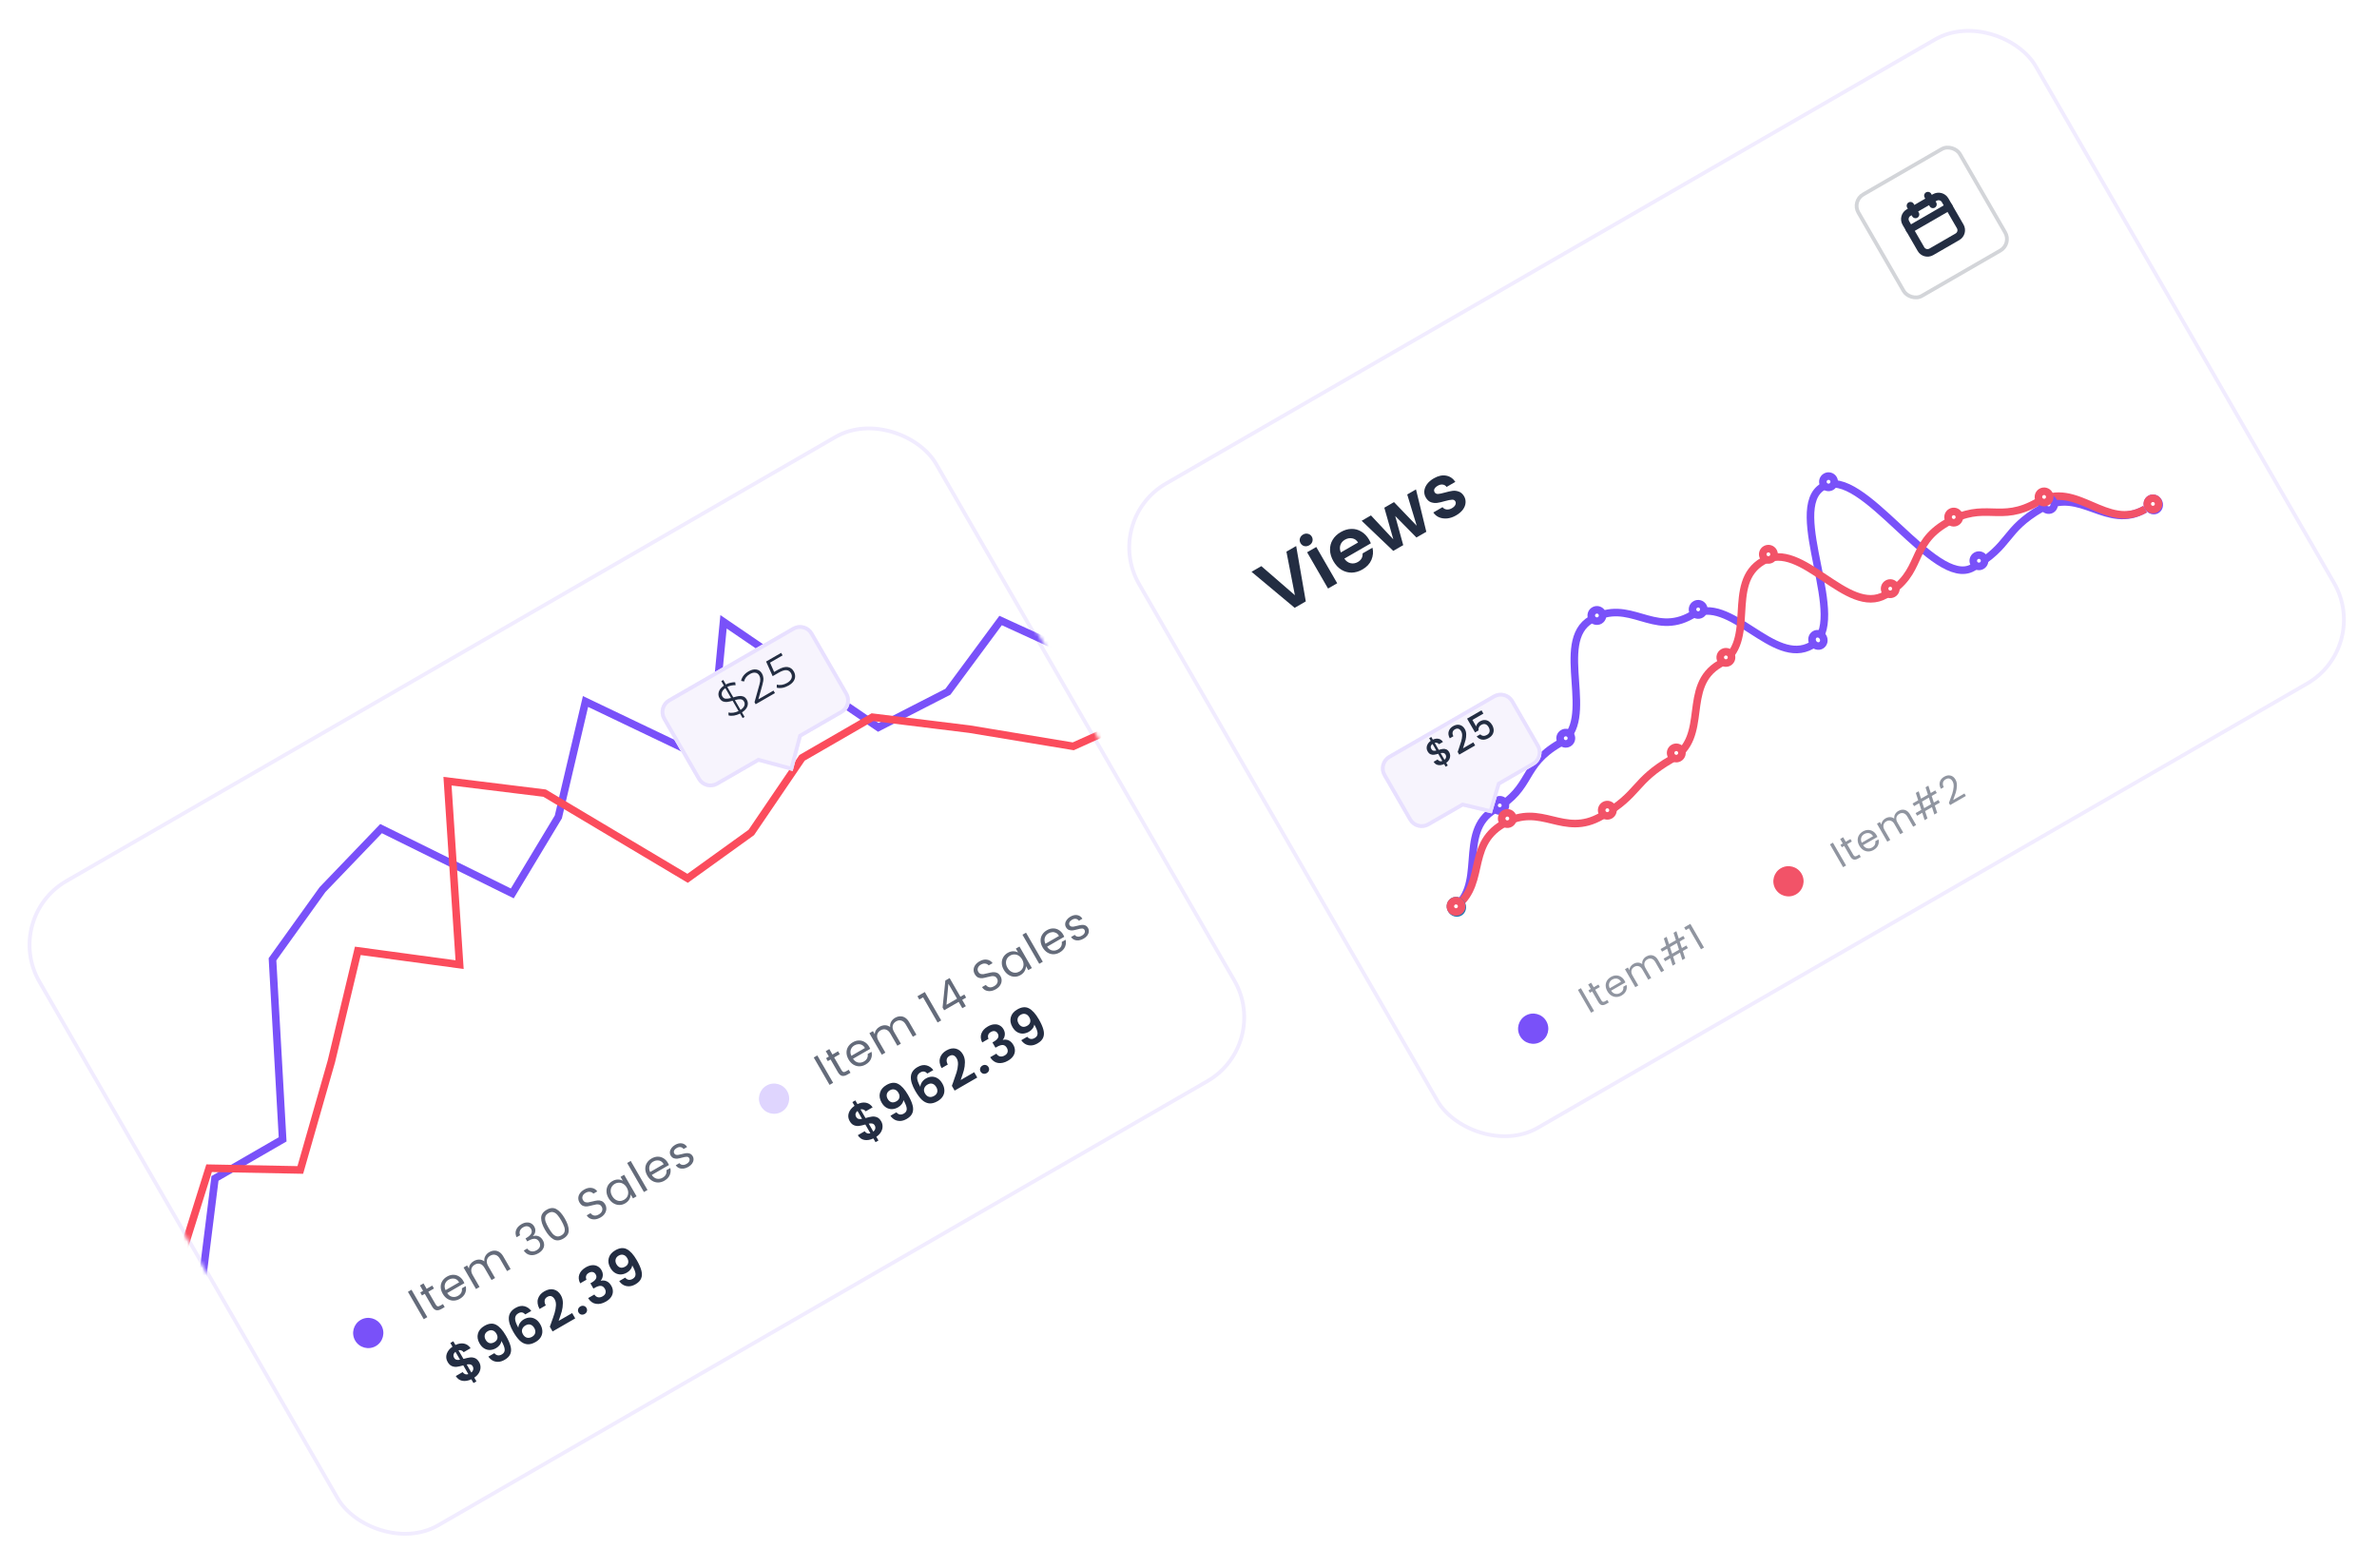 <svg width="629" height="415" viewBox="0 0 629 415" fill="none" xmlns="http://www.w3.org/2000/svg">
<rect x="0.683" y="242.872" width="273.996" height="196.82" rx="19.5" transform="rotate(-30 0.683 242.872)" fill="white" stroke="#F1ECFF"/>
<mask id="mask0" style="mask-type:alpha" maskUnits="userSpaceOnUse" x="7" y="112" width="324" height="295">
<rect x="0.331" y="242.498" width="274.996" height="197.82" rx="20" transform="rotate(-30 0.331 242.498)" fill="white"/>
</mask>
<g mask="url(#mask0)">
<path d="M53.242 340.907L56.887 311.805L74.789 301.469L72.109 253.829L85.336 235.395L100.838 219.247L135.56 236.39L147.748 216.157L154.938 185.613L187.905 201.37L191.459 164.528L232.415 192.468L250.836 183.032L264.78 164.185L297.227 179.042L321.56 178.19" stroke="#7951F9" stroke-width="2"/>
<path d="M46.58 336.95L55.328 309.105L79.465 309.566L87.693 280.822L94.687 251.591L121.617 255.237L118.417 206.698L144.112 209.859L181.951 232.401L198.814 220.265L212.238 200.518L230.856 189.769L256.551 192.929L284 197.476L302.942 188.94L321.56 178.19" stroke="#FB4C5C" stroke-width="2"/>
<g filter="url(#filter0_d)">
<path d="M175.34 184.388C174.236 182.475 174.891 180.028 176.804 178.924L209.713 159.924C211.627 158.819 214.073 159.475 215.178 161.388L224.378 177.323C225.482 179.236 224.827 181.682 222.913 182.787L212.15 189.001L209.759 198.003L200.768 195.573L190.004 201.787C188.091 202.891 185.645 202.236 184.54 200.323L175.34 184.388Z" fill="#F7F4FD"/>
<path d="M200.898 195.09L200.698 195.036L200.518 195.14L189.754 201.354C188.08 202.32 185.94 201.747 184.973 200.073L175.773 184.138C174.807 182.464 175.38 180.323 177.054 179.357L209.963 160.357C211.637 159.39 213.778 159.964 214.744 161.638L223.944 177.573C224.911 179.247 224.337 181.387 222.663 182.354L211.9 188.568L211.72 188.672L211.667 188.873L209.405 197.389L200.898 195.09Z" stroke="#E8E0FF"/>
</g>
<path d="M197.612 185.132C197.92 185.665 197.978 186.237 197.785 186.847C197.588 187.45 197.107 188.001 196.341 188.498L197.031 189.693L196.511 189.993L195.827 188.809C195.306 189.073 194.772 189.252 194.225 189.346C193.682 189.428 193.206 189.412 192.798 189.297L192.757 188.53C193.136 188.626 193.565 188.641 194.045 188.577C194.532 188.508 194.998 188.364 195.443 188.143L193.865 185.41C193.319 185.568 192.849 185.674 192.454 185.726C192.056 185.772 191.675 185.728 191.312 185.596C190.952 185.453 190.648 185.166 190.4 184.737C190.092 184.203 190.028 183.644 190.208 183.06C190.384 182.469 190.835 181.922 191.561 181.42L190.871 180.224L191.391 179.924L192.075 181.109C192.478 180.895 192.897 180.741 193.332 180.647C193.77 180.542 194.179 180.504 194.557 180.536L194.651 181.299C194.263 181.283 193.879 181.315 193.501 181.395C193.122 181.475 192.773 181.598 192.453 181.764L194.043 184.518C194.628 184.347 195.121 184.233 195.523 184.176C195.92 184.113 196.306 184.149 196.68 184.284C197.053 184.42 197.364 184.702 197.612 185.132ZM191.147 184.278C191.355 184.638 191.645 184.836 192.016 184.871C192.394 184.902 192.871 184.839 193.445 184.683L191.945 182.085C191.457 182.422 191.151 182.788 191.028 183.183C190.907 183.566 190.947 183.931 191.147 184.278ZM195.963 187.843C196.486 187.486 196.821 187.113 196.966 186.724C197.111 186.336 197.081 185.965 196.877 185.611C196.661 185.237 196.357 185.038 195.965 185.015C195.573 184.992 195.073 185.069 194.463 185.245L195.963 187.843ZM204.683 182.726L205.067 183.391L199.965 186.337L199.659 185.807L200.973 181.099C201.138 180.505 201.208 180.035 201.184 179.688C201.162 179.331 201.072 179.014 200.912 178.737C200.664 178.308 200.323 178.061 199.889 177.997C199.458 177.923 198.969 178.044 198.421 178.36C197.569 178.852 197.064 179.504 196.904 180.316L196.11 180.165C196.202 179.668 196.415 179.204 196.747 178.772C197.087 178.336 197.533 177.958 198.088 177.638C198.829 177.21 199.516 177.048 200.15 177.154C200.787 177.248 201.281 177.6 201.633 178.21C201.849 178.584 201.974 178.992 202.007 179.435C202.041 179.877 201.956 180.458 201.752 181.176L200.682 185.036L204.683 182.726ZM205.787 177.253C206.84 176.645 207.716 176.393 208.414 176.498C209.115 176.592 209.661 176.979 210.053 177.658C210.297 178.08 210.415 178.516 210.406 178.965C210.404 179.409 210.261 179.842 209.978 180.264C209.691 180.679 209.26 181.053 208.685 181.385C208.166 181.685 207.622 181.888 207.055 181.994C206.491 182.088 205.985 182.076 205.537 181.956L205.559 181.153C205.945 181.263 206.382 181.283 206.869 181.214C207.352 181.139 207.822 180.969 208.279 180.705C208.882 180.357 209.268 179.954 209.438 179.496C209.614 179.034 209.572 178.577 209.312 178.127C209.024 177.628 208.619 177.359 208.097 177.318C207.582 177.274 206.885 177.506 206.005 178.014L204.456 178.908L202.724 175.044L206.705 172.746L207.089 173.411L203.763 175.331L204.852 177.793L205.787 177.253Z" fill="#232D42"/>
<path opacity="0.7" d="M108.893 341.265L113.075 348.509L112.129 349.055L107.947 341.811L108.893 341.265ZM113.349 341.797L115.287 345.153C115.447 345.43 115.619 345.594 115.805 345.644C115.987 345.687 116.223 345.624 116.514 345.456L117.211 345.054L117.673 345.854L116.82 346.346C116.294 346.65 115.829 346.757 115.426 346.666C115.022 346.576 114.661 346.254 114.341 345.699L112.403 342.343L111.665 342.769L111.215 341.989L111.953 341.563L111.125 340.129L112.071 339.583L112.899 341.017L114.385 340.159L114.835 340.939L113.349 341.797ZM122.591 338.927C122.695 339.107 122.795 339.304 122.89 339.517L118.338 342.145C118.697 342.686 119.141 343.016 119.672 343.134C120.205 343.242 120.721 343.152 121.22 342.864C121.629 342.628 121.914 342.338 122.076 341.995C122.241 341.641 122.287 341.273 122.214 340.89L123.233 340.302C123.396 340.938 123.349 341.561 123.092 342.171C122.831 342.774 122.361 343.272 121.682 343.664C121.141 343.976 120.586 344.135 120.017 344.14C119.454 344.142 118.924 343.991 118.425 343.688C117.923 343.377 117.502 342.928 117.162 342.339C116.822 341.75 116.641 341.166 116.621 340.586C116.6 340.007 116.733 339.477 117.02 338.998C117.31 338.507 117.732 338.102 118.286 337.782C118.826 337.47 119.372 337.312 119.924 337.307C120.476 337.303 120.982 337.445 121.444 337.732C121.909 338.009 122.291 338.407 122.591 338.927ZM121.5 339.293C121.292 338.933 121.034 338.671 120.727 338.507C120.416 338.335 120.084 338.264 119.73 338.292C119.38 338.31 119.039 338.414 118.706 338.606C118.228 338.882 117.907 339.271 117.744 339.772C117.587 340.268 117.641 340.801 117.904 341.369L121.5 339.293ZM129.456 331.319C129.9 331.063 130.349 330.929 130.803 330.916C131.253 330.896 131.685 331.011 132.098 331.263C132.511 331.514 132.869 331.903 133.173 332.429L135.111 335.786L134.176 336.326L132.316 333.104C131.988 332.536 131.596 332.185 131.14 332.051C130.687 331.906 130.221 331.972 129.743 332.248C129.251 332.532 128.952 332.917 128.845 333.404C128.734 333.884 128.85 334.422 129.194 335.017L131.006 338.156L130.071 338.696L128.211 335.474C127.883 334.906 127.491 334.555 127.035 334.421C126.582 334.276 126.116 334.342 125.638 334.618C125.146 334.902 124.847 335.287 124.74 335.774C124.629 336.254 124.745 336.792 125.089 337.387L126.901 340.526L125.956 341.072L122.668 335.377L123.613 334.831L124.087 335.652C124.102 335.246 124.22 334.873 124.44 334.534C124.666 334.191 124.97 333.909 125.351 333.689C125.829 333.413 126.314 333.276 126.805 333.279C127.296 333.282 127.752 333.439 128.172 333.751C128.099 333.257 128.183 332.793 128.422 332.36C128.661 331.926 129.006 331.579 129.456 331.319ZM136.703 327.37C136.384 326.705 136.342 326.064 136.577 325.448C136.813 324.832 137.284 324.32 137.99 323.912C138.461 323.64 138.917 323.492 139.356 323.469C139.799 323.436 140.19 323.514 140.532 323.705C140.88 323.892 141.16 324.169 141.372 324.537C141.62 324.966 141.709 325.409 141.64 325.865C141.577 326.316 141.375 326.701 141.032 327.019L141.062 327.071C141.576 326.922 142.059 326.934 142.51 327.108C142.961 327.282 143.339 327.632 143.643 328.158C143.871 328.553 143.987 328.962 143.991 329.385C143.991 329.8 143.862 330.202 143.606 330.59C143.35 330.979 142.969 331.319 142.463 331.611C141.729 332.035 141.016 332.192 140.325 332.083C139.63 331.967 139.05 331.572 138.587 330.897L139.502 330.369C139.79 330.757 140.156 330.998 140.599 331.094C141.042 331.189 141.506 331.096 141.991 330.816C142.476 330.536 142.771 330.2 142.876 329.806C142.985 329.402 142.923 328.999 142.691 328.597C142.391 328.077 142.002 327.803 141.523 327.775C141.045 327.746 140.456 327.934 139.756 328.338L139.517 328.476L139.061 327.686L139.31 327.542C139.944 327.167 140.365 326.785 140.575 326.396C140.781 326 140.759 325.588 140.511 325.158C140.299 324.791 140.008 324.566 139.638 324.485C139.274 324.399 138.871 324.484 138.427 324.74C137.998 324.988 137.715 325.299 137.58 325.673C137.445 326.046 137.461 326.434 137.628 326.836L136.703 327.37ZM144.222 325.413C143.534 324.221 143.192 323.181 143.196 322.292C143.196 321.396 143.681 320.668 144.651 320.108C145.614 319.552 146.484 319.498 147.26 319.946C148.032 320.387 148.762 321.203 149.45 322.395C150.15 323.607 150.5 324.661 150.5 325.557C150.5 326.453 150.018 327.18 149.055 327.736C148.085 328.296 147.212 328.351 146.436 327.903C145.66 327.455 144.922 326.625 144.222 325.413ZM148.514 322.935C148.166 322.332 147.831 321.847 147.508 321.479C147.187 321.1 146.829 320.855 146.431 320.743C146.041 320.626 145.613 320.702 145.149 320.97C144.678 321.242 144.392 321.578 144.29 321.979C144.196 322.375 144.229 322.808 144.39 323.279C144.554 323.739 144.81 324.27 145.158 324.873C145.518 325.496 145.858 325.997 146.178 326.376C146.505 326.751 146.864 326.996 147.254 327.112C147.652 327.225 148.086 327.145 148.557 326.873C149.021 326.605 149.301 326.273 149.395 325.876C149.497 325.476 149.463 325.043 149.296 324.576C149.135 324.105 148.874 323.558 148.514 322.935ZM158.92 322.137C158.442 322.413 157.964 322.578 157.487 322.632C157.013 322.674 156.583 322.609 156.196 322.435C155.805 322.254 155.492 321.968 155.257 321.577L156.265 320.995C156.496 321.315 156.801 321.522 157.179 321.618C157.561 321.703 157.987 321.609 158.458 321.337C158.908 321.077 159.198 320.762 159.326 320.392C159.457 320.012 159.421 319.645 159.217 319.291C159.057 319.014 158.851 318.833 158.598 318.748C158.346 318.663 158.079 318.641 157.799 318.683C157.518 318.725 157.154 318.806 156.706 318.926C156.156 319.077 155.699 319.175 155.336 319.218C154.98 319.257 154.622 319.205 154.262 319.062C153.905 318.908 153.597 318.605 153.337 318.155C153.109 317.76 153.007 317.352 153.032 316.931C153.057 316.511 153.202 316.113 153.466 315.739C153.737 315.36 154.108 315.035 154.58 314.763C155.259 314.371 155.911 314.221 156.536 314.313C157.169 314.4 157.675 314.708 158.054 315.238L157.015 315.838C156.82 315.58 156.535 315.422 156.158 315.362C155.778 315.295 155.377 315.384 154.954 315.628C154.559 315.856 154.297 316.146 154.168 316.498C154.034 316.843 154.073 317.199 154.285 317.566C154.437 317.829 154.634 318.002 154.876 318.084C155.124 318.162 155.382 318.185 155.648 318.151C155.918 318.106 156.282 318.025 156.741 317.908C157.295 317.763 157.756 317.673 158.123 317.637C158.486 317.593 158.849 317.647 159.213 317.797C159.573 317.94 159.885 318.241 160.149 318.698C160.353 319.051 160.451 319.438 160.444 319.857C160.437 320.277 160.306 320.69 160.051 321.096C159.796 321.502 159.419 321.849 158.92 322.137ZM161.018 317.005C160.682 316.423 160.505 315.845 160.489 315.273C160.469 314.693 160.593 314.165 160.861 313.686C161.137 313.204 161.528 312.816 162.034 312.524C162.532 312.236 163.028 312.094 163.519 312.096C164.01 312.099 164.44 312.211 164.808 312.433L164.208 311.394L165.164 310.842L168.452 316.537L167.496 317.089L166.884 316.029C166.889 316.469 166.768 316.908 166.522 317.346C166.279 317.773 165.911 318.128 165.419 318.412C164.914 318.704 164.384 318.844 163.831 318.83C163.279 318.817 162.755 318.653 162.259 318.339C161.763 318.024 161.35 317.58 161.018 317.005ZM165.846 314.231C165.598 313.801 165.295 313.477 164.938 313.259C164.581 313.04 164.205 312.933 163.811 312.939C163.42 312.934 163.048 313.033 162.695 313.237C162.341 313.441 162.067 313.71 161.872 314.045C161.677 314.379 161.585 314.755 161.596 315.174C161.607 315.593 161.736 316.017 161.984 316.447C162.236 316.883 162.543 317.214 162.904 317.44C163.261 317.658 163.635 317.77 164.026 317.776C164.413 317.774 164.783 317.671 165.137 317.467C165.49 317.263 165.764 316.994 165.959 316.66C166.157 316.314 166.251 315.932 166.24 315.514C166.225 315.088 166.094 314.66 165.846 314.231ZM166.902 307.178L171.342 314.868L170.396 315.414L165.956 307.724L166.902 307.178ZM176.726 307.672C176.83 307.852 176.93 308.049 177.025 308.261L172.473 310.889C172.832 311.431 173.277 311.761 173.807 311.879C174.34 311.987 174.856 311.897 175.355 311.609C175.764 311.373 176.049 311.083 176.212 310.74C176.377 310.386 176.423 310.018 176.35 309.635L177.368 309.047C177.532 309.683 177.485 310.305 177.228 310.916C176.966 311.519 176.496 312.017 175.817 312.409C175.277 312.721 174.722 312.88 174.152 312.885C173.59 312.887 173.059 312.736 172.561 312.433C172.058 312.122 171.637 311.673 171.297 311.084C170.957 310.495 170.777 309.911 170.756 309.331C170.736 308.752 170.869 308.222 171.155 307.743C171.445 307.252 171.867 306.847 172.421 306.527C172.962 306.215 173.508 306.057 174.059 306.052C174.611 306.048 175.118 306.19 175.579 306.477C176.044 306.754 176.426 307.152 176.726 307.672ZM175.636 308.038C175.428 307.678 175.17 307.416 174.862 307.251C174.551 307.08 174.219 307.009 173.866 307.037C173.516 307.055 173.174 307.159 172.842 307.351C172.364 307.627 172.043 308.016 171.879 308.517C171.723 309.013 171.776 309.546 172.04 310.114L175.636 308.038ZM182.161 308.746C181.725 308.998 181.291 309.152 180.861 309.206C180.426 309.254 180.033 309.204 179.68 309.057C179.323 308.902 179.034 308.658 178.813 308.324L179.79 307.76C179.982 308.028 180.248 308.184 180.587 308.228C180.934 308.268 181.301 308.176 181.689 307.952C182.049 307.744 182.287 307.501 182.403 307.221C182.519 306.942 182.507 306.681 182.367 306.438C182.223 306.189 182.006 306.069 181.716 306.08C181.422 306.083 181.01 306.16 180.477 306.31C179.991 306.443 179.58 306.532 179.246 306.577C178.915 306.612 178.588 306.574 178.266 306.464C177.947 306.343 177.682 306.1 177.47 305.732C177.302 305.441 177.234 305.125 177.267 304.782C177.301 304.44 177.437 304.107 177.675 303.785C177.91 303.455 178.232 303.172 178.64 302.936C179.271 302.572 179.872 302.438 180.444 302.532C181.016 302.627 181.476 302.944 181.824 303.482L180.878 304.028C180.685 303.742 180.426 303.573 180.1 303.521C179.781 303.465 179.439 303.543 179.071 303.755C178.732 303.951 178.504 304.179 178.387 304.441C178.27 304.702 178.279 304.951 178.415 305.186C178.523 305.373 178.672 305.495 178.862 305.552C179.055 305.598 179.263 305.607 179.487 305.579C179.714 305.54 180.017 305.472 180.394 305.374C180.867 305.249 181.264 305.168 181.584 305.131C181.9 305.087 182.211 305.12 182.515 305.231C182.826 305.337 183.085 305.562 183.292 305.904C183.472 306.216 183.547 306.547 183.518 306.896C183.489 307.246 183.357 307.585 183.122 307.915C182.89 308.233 182.57 308.51 182.161 308.746Z" fill="#232D42"/>
<circle cx="97.446" cy="352.706" r="4" transform="rotate(-30 97.446 352.706)" fill="#7951F9"/>
<path d="M126.796 360.431C127.039 360.852 127.159 361.311 127.155 361.808C127.155 362.293 127.015 362.779 126.734 363.264C126.457 363.736 126.048 364.156 125.505 364.523L126.072 365.505L125.296 365.953L124.722 364.959C123.872 365.353 123.081 365.486 122.35 365.358C121.615 365.223 121.033 364.804 120.606 364.102L122.425 363.052C122.81 363.606 123.312 363.785 123.931 363.589L122.594 361.273C121.928 361.464 121.376 361.589 120.936 361.649C120.496 361.708 120.054 361.651 119.608 361.477C119.163 361.303 118.779 360.937 118.457 360.38C118.051 359.677 117.971 358.958 118.215 358.224C118.468 357.486 118.975 356.853 119.738 356.326L119.171 355.344L119.947 354.896L120.514 355.878C121.328 355.495 122.081 355.372 122.775 355.51C123.477 355.644 124.062 356.05 124.529 356.729L122.699 357.786C122.539 357.565 122.337 357.412 122.094 357.326C121.854 357.228 121.596 357.21 121.319 357.273L122.642 359.564C123.337 359.368 123.9 359.242 124.332 359.187C124.767 359.119 125.207 359.172 125.652 359.346C126.093 359.512 126.474 359.873 126.796 360.431ZM120.179 359.273C120.333 359.54 120.539 359.711 120.799 359.788C121.054 359.856 121.365 359.854 121.733 359.782L120.522 357.684C120.255 357.893 120.087 358.135 120.02 358.411C119.953 358.686 120.006 358.974 120.179 359.273ZM124.721 363.165C124.996 362.931 125.162 362.668 125.22 362.376C125.285 362.08 125.239 361.794 125.08 361.519C124.926 361.252 124.718 361.087 124.455 361.023C124.192 360.96 123.872 360.966 123.496 361.043L124.721 363.165ZM130.815 358.047C131.085 358.365 131.389 358.556 131.727 358.619C132.069 358.67 132.434 358.583 132.822 358.359C133.323 358.07 133.567 357.653 133.556 357.111C133.539 356.56 133.247 355.791 132.677 354.805C132.641 355.171 132.495 355.525 132.239 355.866C131.992 356.203 131.674 356.483 131.286 356.707C130.769 357.006 130.239 357.172 129.698 357.204C129.159 357.224 128.648 357.094 128.163 356.813C127.673 356.525 127.253 356.078 126.903 355.471C126.385 354.574 126.241 353.709 126.471 352.876C126.697 352.034 127.27 351.347 128.192 350.815C129.339 350.153 130.36 350.054 131.253 350.519C132.155 350.979 133.033 351.949 133.887 353.428C134.493 354.479 134.897 355.393 135.099 356.171C135.308 356.945 135.291 357.634 135.047 358.238C134.811 358.837 134.314 359.357 133.554 359.795C132.956 360.141 132.381 360.321 131.83 360.338C131.275 360.346 130.776 360.23 130.335 359.988C129.898 359.735 129.532 359.391 129.238 358.957L130.815 358.047ZM130.84 355.122C131.26 354.88 131.517 354.559 131.61 354.16C131.703 353.762 131.624 353.344 131.372 352.908C131.096 352.431 130.755 352.138 130.347 352.028C129.942 351.906 129.522 351.971 129.085 352.223C128.649 352.475 128.38 352.813 128.28 353.237C128.184 353.649 128.264 354.077 128.521 354.521C128.768 354.95 129.092 355.231 129.493 355.366C129.898 355.488 130.347 355.407 130.84 355.122ZM139.01 347.786C138.733 347.493 138.445 347.321 138.145 347.267C137.853 347.21 137.521 347.288 137.149 347.503C136.591 347.825 136.31 348.289 136.304 348.896C136.302 349.49 136.589 350.294 137.164 351.309C137.172 350.874 137.31 350.46 137.579 350.067C137.843 349.667 138.194 349.341 138.63 349.089C139.156 348.785 139.686 348.63 140.221 348.623C140.755 348.616 141.262 348.765 141.74 349.071C142.214 349.369 142.626 349.821 142.976 350.427C143.307 351.001 143.486 351.582 143.513 352.17C143.544 352.745 143.409 353.286 143.109 353.794C142.809 354.301 142.352 354.732 141.738 355.087C140.897 355.572 140.127 355.769 139.427 355.677C138.736 355.58 138.102 355.257 137.525 354.706C136.952 354.142 136.383 353.372 135.818 352.394C134.964 350.914 134.575 349.652 134.65 348.606C134.72 347.552 135.305 346.708 136.405 346.074C137.253 345.584 138.045 345.434 138.78 345.624C139.515 345.814 140.117 346.231 140.586 346.876L139.01 347.786ZM139.047 350.707C138.619 350.954 138.332 351.287 138.185 351.706C138.039 352.124 138.103 352.572 138.379 353.049C138.654 353.526 139.005 353.825 139.43 353.946C139.863 354.062 140.327 353.977 140.82 353.693C141.256 353.441 141.523 353.109 141.619 352.698C141.724 352.282 141.646 351.847 141.384 351.395C141.114 350.926 140.774 350.626 140.364 350.496C139.963 350.361 139.524 350.432 139.047 350.707ZM145.82 350.143C146.223 349.048 146.531 348.154 146.744 347.46C146.953 346.757 147.075 346.083 147.112 345.437C147.148 344.79 147.036 344.241 146.774 343.788C146.536 343.376 146.253 343.109 145.923 342.987C145.594 342.864 145.227 342.92 144.823 343.153C144.419 343.386 144.187 343.703 144.128 344.104C144.063 344.497 144.163 344.93 144.425 345.403L142.776 346.355C142.249 345.367 142.111 344.466 142.363 343.652C142.623 342.833 143.174 342.181 144.015 341.696C144.936 341.164 145.786 341.002 146.563 341.211C147.336 341.411 147.954 341.911 148.416 342.711C148.78 343.342 148.958 344.042 148.95 344.812C148.941 345.582 148.843 346.307 148.654 346.987C148.46 347.66 148.184 348.498 147.826 349.502L151.403 347.437L152.215 348.844L146.225 352.302L145.497 351.041L145.82 350.143ZM154.73 347.666C154.423 347.843 154.115 347.897 153.805 347.828C153.499 347.746 153.265 347.564 153.101 347.281C152.938 346.998 152.9 346.708 152.986 346.41C153.076 346.099 153.275 345.855 153.582 345.678C153.881 345.505 154.184 345.46 154.49 345.542C154.791 345.616 155.023 345.794 155.187 346.077C155.35 346.36 155.391 346.654 155.309 346.96C155.222 347.258 155.029 347.493 154.73 347.666ZM153.531 339.564C153.105 338.732 153.029 337.947 153.302 337.207C153.579 336.454 154.15 335.828 155.015 335.329C155.605 334.988 156.17 334.802 156.712 334.769C157.249 334.729 157.725 334.826 158.141 335.06C158.56 335.281 158.897 335.615 159.154 336.059C159.448 336.568 159.564 337.078 159.503 337.587C159.445 338.084 159.269 338.498 158.975 338.83L159.003 338.878C159.556 338.753 160.069 338.802 160.543 339.024C161.024 339.242 161.433 339.642 161.769 340.224C162.049 340.709 162.185 341.206 162.178 341.717C162.179 342.223 162.025 342.711 161.714 343.181C161.407 343.639 160.95 344.042 160.344 344.392C159.431 344.92 158.554 345.119 157.714 344.989C156.874 344.86 156.179 344.356 155.629 343.477L157.278 342.525C157.523 342.912 157.84 343.154 158.231 343.252C158.625 343.337 159.044 343.252 159.489 342.995C159.901 342.757 160.151 342.462 160.239 342.109C160.33 341.744 160.27 341.38 160.06 341.016C159.78 340.531 159.426 340.272 158.997 340.24C158.569 340.207 158.031 340.377 157.385 340.75L157.033 340.953L156.228 339.559L156.58 339.356C157.727 338.693 158.08 337.978 157.636 337.21C157.436 336.863 157.174 336.653 156.852 336.58C156.538 336.503 156.187 336.576 155.799 336.8C155.419 337.019 155.185 337.295 155.096 337.626C155.011 337.945 155.043 338.271 155.192 338.605L153.531 339.564ZM165.434 338.059C165.704 338.377 166.008 338.568 166.347 338.631C166.688 338.682 167.053 338.595 167.441 338.371C167.942 338.082 168.187 337.666 168.176 337.123C168.159 336.572 167.866 335.803 167.297 334.817C167.26 335.183 167.114 335.537 166.859 335.878C166.612 336.215 166.294 336.496 165.906 336.72C165.389 337.018 164.859 337.184 164.317 337.216C163.779 337.236 163.268 337.106 162.782 336.826C162.293 336.537 161.873 336.09 161.523 335.484C161.005 334.587 160.861 333.721 161.091 332.888C161.316 332.046 161.89 331.36 162.811 330.828C163.959 330.165 164.98 330.066 165.873 330.531C166.775 330.991 167.652 331.961 168.506 333.44C169.113 334.491 169.517 335.405 169.719 336.184C169.928 336.957 169.911 337.646 169.667 338.25C169.431 338.85 168.933 339.369 168.174 339.808C167.575 340.153 167.001 340.334 166.45 340.35C165.894 340.358 165.396 340.242 164.955 340.001C164.517 339.747 164.152 339.403 163.858 338.969L165.434 338.059ZM165.459 335.135C165.88 334.892 166.137 334.571 166.23 334.173C166.323 333.774 166.243 333.356 165.991 332.92C165.716 332.443 165.374 332.15 164.966 332.041C164.562 331.918 164.141 331.983 163.705 332.235C163.268 332.487 163 332.826 162.9 333.25C162.804 333.661 162.884 334.089 163.14 334.534C163.388 334.962 163.712 335.244 164.113 335.378C164.518 335.501 164.966 335.419 165.459 335.135Z" fill="#232D42"/>
<path opacity="0.7" d="M216.28 279.265L220.462 286.509L219.516 287.055L215.334 279.811L216.28 279.265ZM220.736 279.797L222.674 283.153C222.834 283.43 223.007 283.594 223.192 283.644C223.374 283.687 223.611 283.624 223.902 283.456L224.598 283.054L225.06 283.854L224.208 284.346C223.681 284.65 223.216 284.757 222.813 284.666C222.41 284.576 222.048 284.254 221.728 283.699L219.79 280.343L219.052 280.769L218.602 279.989L219.34 279.563L218.512 278.129L219.458 277.583L220.286 279.017L221.772 278.159L222.222 278.939L220.736 279.797ZM229.978 276.927C230.082 277.107 230.182 277.304 230.277 277.517L225.725 280.145C226.084 280.686 226.528 281.016 227.059 281.134C227.592 281.242 228.108 281.152 228.607 280.864C229.016 280.628 229.301 280.338 229.463 279.995C229.629 279.641 229.675 279.273 229.601 278.89L230.62 278.302C230.783 278.938 230.737 279.561 230.479 280.171C230.218 280.774 229.748 281.272 229.069 281.664C228.529 281.976 227.974 282.135 227.404 282.14C226.841 282.142 226.311 281.991 225.812 281.688C225.31 281.377 224.889 280.928 224.549 280.339C224.209 279.75 224.028 279.166 224.008 278.586C223.988 278.007 224.121 277.477 224.407 276.998C224.697 276.507 225.119 276.102 225.673 275.782C226.213 275.47 226.759 275.312 227.311 275.307C227.863 275.303 228.37 275.445 228.831 275.732C229.296 276.009 229.678 276.407 229.978 276.927ZM228.887 277.293C228.679 276.933 228.422 276.671 228.114 276.507C227.803 276.335 227.471 276.264 227.118 276.292C226.767 276.31 226.426 276.414 226.093 276.606C225.615 276.882 225.295 277.271 225.131 277.772C224.975 278.268 225.028 278.801 225.292 279.369L228.887 277.293ZM236.843 269.319C237.287 269.063 237.736 268.929 238.19 268.916C238.641 268.896 239.072 269.011 239.485 269.263C239.898 269.514 240.257 269.903 240.561 270.429L242.499 273.786L241.563 274.326L239.703 271.104C239.375 270.536 238.983 270.185 238.527 270.051C238.074 269.906 237.608 269.972 237.13 270.248C236.638 270.532 236.339 270.917 236.232 271.404C236.121 271.884 236.238 272.422 236.582 273.017L238.394 276.156L237.458 276.696L235.598 273.474C235.27 272.906 234.878 272.555 234.422 272.421C233.969 272.276 233.503 272.342 233.025 272.618C232.534 272.902 232.234 273.287 232.127 273.774C232.016 274.254 232.133 274.792 232.477 275.387L234.289 278.526L233.343 279.072L230.055 273.377L231.001 272.831L231.475 273.652C231.49 273.246 231.607 272.873 231.827 272.534C232.054 272.191 232.357 271.909 232.738 271.689C233.217 271.413 233.701 271.276 234.192 271.279C234.684 271.282 235.139 271.439 235.559 271.751C235.487 271.257 235.57 270.793 235.809 270.36C236.048 269.926 236.393 269.579 236.843 269.319ZM243.268 264.474L242.77 263.611L244.724 262.483L249.062 269.997L248.106 270.549L244.266 263.898L243.268 264.474ZM249.838 267.318L249.424 266.601L250.156 259.444L251.288 258.79L254.144 263.737L255.184 263.137L255.658 263.958L254.618 264.558L255.584 266.231L254.649 266.771L253.683 265.098L249.838 267.318ZM250.965 260.293L250.455 265.867L253.251 264.253L250.965 260.293ZM263.526 261.743C263.048 262.019 262.571 262.183 262.094 262.237C261.62 262.28 261.189 262.214 260.802 262.04C260.412 261.86 260.099 261.574 259.864 261.183L260.872 260.601C261.103 260.92 261.407 261.128 261.786 261.223C262.167 261.308 262.593 261.214 263.064 260.942C263.515 260.682 263.804 260.367 263.932 259.998C264.064 259.617 264.027 259.25 263.823 258.897C263.663 258.62 263.457 258.439 263.205 258.353C262.952 258.268 262.686 258.246 262.405 258.288C262.124 258.33 261.76 258.411 261.312 258.531C260.762 258.683 260.306 258.78 259.943 258.823C259.587 258.863 259.229 258.811 258.869 258.667C258.512 258.513 258.203 258.211 257.943 257.761C257.715 257.366 257.614 256.958 257.639 256.537C257.664 256.116 257.808 255.719 258.073 255.344C258.344 254.966 258.715 254.641 259.186 254.369C259.865 253.977 260.517 253.827 261.143 253.918C261.775 254.006 262.281 254.314 262.661 254.843L261.621 255.443C261.427 255.186 261.141 255.027 260.765 254.968C260.385 254.901 259.983 254.989 259.56 255.233C259.166 255.461 258.903 255.751 258.774 256.103C258.641 256.448 258.68 256.804 258.892 257.171C259.044 257.435 259.241 257.607 259.482 257.69C259.731 257.768 259.988 257.79 260.255 257.756C260.525 257.711 260.889 257.63 261.348 257.513C261.902 257.369 262.362 257.278 262.729 257.242C263.092 257.199 263.456 257.252 263.82 257.402C264.179 257.546 264.491 257.846 264.755 258.303C264.959 258.657 265.058 259.043 265.051 259.463C265.044 259.883 264.913 260.296 264.657 260.702C264.402 261.108 264.025 261.455 263.526 261.743ZM265.624 256.61C265.288 256.028 265.112 255.451 265.095 254.878C265.075 254.299 265.199 253.77 265.468 253.292C265.744 252.809 266.134 252.422 266.64 252.13C267.139 251.842 267.634 251.699 268.125 251.702C268.616 251.705 269.046 251.817 269.414 252.039L268.814 250.999L269.77 250.447L273.058 256.142L272.102 256.694L271.49 255.634C271.495 256.075 271.374 256.514 271.128 256.952C270.885 257.378 270.518 257.734 270.026 258.018C269.52 258.31 268.991 258.449 268.438 258.436C267.885 258.422 267.361 258.258 266.865 257.944C266.37 257.63 265.956 257.185 265.624 256.61ZM270.452 253.836C270.204 253.407 269.902 253.083 269.544 252.864C269.187 252.645 268.812 252.539 268.418 252.545C268.027 252.539 267.655 252.639 267.301 252.843C266.948 253.047 266.674 253.316 266.479 253.65C266.284 253.984 266.192 254.361 266.202 254.78C266.213 255.198 266.343 255.622 266.591 256.052C266.843 256.489 267.149 256.82 267.51 257.045C267.868 257.264 268.242 257.376 268.633 257.381C269.02 257.379 269.39 257.276 269.743 257.072C270.097 256.868 270.371 256.599 270.566 256.265C270.764 255.92 270.857 255.538 270.846 255.119C270.832 254.694 270.7 254.266 270.452 253.836ZM271.508 246.783L275.948 254.474L275.003 255.02L270.563 247.329L271.508 246.783ZM281.333 247.277C281.437 247.457 281.536 247.654 281.632 247.867L277.08 250.495C277.438 251.036 277.883 251.366 278.413 251.485C278.947 251.592 279.463 251.502 279.962 251.214C280.37 250.978 280.656 250.689 280.818 250.346C280.983 249.992 281.029 249.623 280.956 249.241L281.975 248.653C282.138 249.288 282.091 249.911 281.834 250.521C281.573 251.125 281.103 251.623 280.424 252.015C279.883 252.327 279.328 252.485 278.759 252.491C278.196 252.492 277.666 252.341 277.167 252.038C276.665 251.728 276.243 251.278 275.903 250.689C275.563 250.1 275.383 249.516 275.363 248.937C275.342 248.357 275.475 247.828 275.762 247.348C276.051 246.858 276.473 246.453 277.028 246.133C277.568 245.821 278.114 245.662 278.666 245.658C279.217 245.653 279.724 245.795 280.186 246.083C280.651 246.36 281.033 246.758 281.333 247.277ZM280.242 247.644C280.034 247.284 279.776 247.021 279.469 246.857C279.158 246.686 278.825 246.614 278.472 246.643C278.122 246.66 277.781 246.765 277.448 246.957C276.97 247.233 276.649 247.621 276.486 248.122C276.329 248.619 276.383 249.151 276.646 249.72L280.242 247.644ZM286.768 248.352C286.331 248.604 285.898 248.757 285.467 248.812C285.033 248.859 284.639 248.809 284.286 248.662C283.929 248.508 283.641 248.264 283.42 247.929L284.397 247.365C284.588 247.633 284.854 247.789 285.194 247.833C285.54 247.874 285.907 247.782 286.295 247.558C286.656 247.35 286.894 247.106 287.009 246.827C287.125 246.547 287.113 246.286 286.973 246.044C286.829 245.794 286.612 245.675 286.323 245.685C286.029 245.688 285.616 245.765 285.084 245.915C284.597 246.049 284.187 246.138 283.853 246.183C283.521 246.217 283.195 246.179 282.873 246.07C282.554 245.949 282.288 245.705 282.076 245.338C281.908 245.047 281.841 244.73 281.874 244.388C281.907 244.045 282.043 243.713 282.282 243.39C282.516 243.061 282.838 242.778 283.247 242.542C283.877 242.178 284.479 242.043 285.051 242.138C285.623 242.233 286.082 242.549 286.43 243.087L285.484 243.633C285.292 243.347 285.032 243.178 284.707 243.126C284.388 243.07 284.045 243.148 283.678 243.36C283.338 243.556 283.11 243.785 282.993 244.046C282.876 244.308 282.886 244.556 283.022 244.792C283.13 244.979 283.279 245.101 283.468 245.158C283.661 245.203 283.87 245.212 284.094 245.184C284.321 245.146 284.623 245.077 285.001 244.98C285.474 244.854 285.87 244.773 286.19 244.736C286.507 244.692 286.817 244.725 287.121 244.836C287.432 244.943 287.691 245.167 287.898 245.51C288.078 245.822 288.154 246.152 288.124 246.502C288.095 246.851 287.963 247.191 287.728 247.52C287.497 247.839 287.176 248.116 286.768 248.352Z" fill="#232D42"/>
<circle cx="204.833" cy="290.706" r="4" transform="rotate(-30 204.833 290.706)" fill="#DFD5FE"/>
<path d="M233.184 296.699C233.426 297.12 233.546 297.579 233.542 298.076C233.542 298.562 233.402 299.047 233.122 299.532C232.845 300.004 232.435 300.424 231.892 300.791L232.459 301.773L231.684 302.221L231.11 301.227C230.259 301.621 229.469 301.754 228.737 301.626C228.002 301.491 227.42 301.072 226.994 300.37L228.812 299.32C229.197 299.874 229.699 300.053 230.319 299.857L228.982 297.541C228.316 297.732 227.763 297.857 227.323 297.917C226.883 297.976 226.441 297.919 225.996 297.745C225.55 297.571 225.167 297.206 224.845 296.648C224.439 295.945 224.358 295.226 224.602 294.492C224.855 293.754 225.363 293.121 226.126 292.594L225.559 291.612L226.334 291.164L226.901 292.146C227.715 291.763 228.468 291.64 229.162 291.779C229.865 291.912 230.449 292.318 230.917 292.997L229.086 294.054C228.926 293.833 228.725 293.68 228.481 293.594C228.241 293.496 227.983 293.478 227.706 293.541L229.029 295.832C229.724 295.636 230.288 295.51 230.719 295.455C231.154 295.387 231.594 295.44 232.04 295.614C232.48 295.78 232.862 296.142 233.184 296.699ZM226.566 295.541C226.72 295.808 226.927 295.979 227.186 296.056C227.441 296.124 227.753 296.122 228.121 296.05L226.91 293.952C226.642 294.161 226.474 294.403 226.407 294.679C226.34 294.954 226.393 295.242 226.566 295.541ZM231.108 299.433C231.383 299.199 231.549 298.936 231.607 298.644C231.673 298.348 231.626 298.062 231.468 297.787C231.314 297.52 231.105 297.355 230.842 297.291C230.579 297.228 230.259 297.234 229.883 297.311L231.108 299.433ZM237.202 294.315C237.472 294.633 237.776 294.824 238.114 294.887C238.456 294.938 238.821 294.851 239.209 294.627C239.71 294.338 239.955 293.922 239.943 293.379C239.927 292.828 239.634 292.059 239.065 291.073C239.028 291.439 238.882 291.793 238.626 292.134C238.379 292.471 238.061 292.751 237.673 292.975C237.156 293.274 236.627 293.44 236.085 293.472C235.547 293.492 235.035 293.362 234.55 293.081C234.06 292.793 233.64 292.346 233.29 291.74C232.772 290.842 232.628 289.977 232.858 289.144C233.084 288.302 233.657 287.615 234.579 287.083C235.726 286.421 236.747 286.322 237.641 286.787C238.542 287.247 239.42 288.217 240.274 289.696C240.881 290.747 241.285 291.661 241.486 292.439C241.696 293.213 241.678 293.902 241.434 294.506C241.199 295.106 240.701 295.625 239.941 296.063C239.343 296.409 238.768 296.589 238.217 296.606C237.662 296.614 237.163 296.498 236.722 296.257C236.285 296.003 235.919 295.659 235.626 295.225L237.202 294.315ZM237.227 291.39C237.647 291.148 237.904 290.827 237.997 290.428C238.09 290.03 238.011 289.612 237.759 289.176C237.484 288.699 237.142 288.406 236.734 288.296C236.329 288.174 235.909 288.239 235.472 288.491C235.036 288.743 234.768 289.081 234.668 289.505C234.571 289.917 234.651 290.345 234.908 290.789C235.155 291.218 235.479 291.499 235.881 291.634C236.285 291.756 236.734 291.675 237.227 291.39ZM245.397 284.054C245.12 283.762 244.832 283.589 244.532 283.535C244.24 283.478 243.908 283.556 243.536 283.771C242.978 284.093 242.697 284.557 242.692 285.164C242.69 285.758 242.976 286.562 243.551 287.577C243.559 287.142 243.697 286.728 243.966 286.336C244.231 285.935 244.581 285.609 245.018 285.357C245.543 285.053 246.073 284.898 246.608 284.891C247.143 284.884 247.649 285.034 248.128 285.339C248.601 285.637 249.013 286.089 249.363 286.695C249.694 287.269 249.873 287.85 249.9 288.438C249.931 289.013 249.796 289.555 249.496 290.062C249.196 290.569 248.739 291 248.125 291.355C247.284 291.84 246.514 292.037 245.814 291.945C245.123 291.848 244.489 291.525 243.912 290.974C243.339 290.41 242.77 289.64 242.205 288.662C241.351 287.182 240.962 285.92 241.037 284.874C241.108 283.82 241.693 282.976 242.792 282.342C243.641 281.852 244.432 281.702 245.167 281.892C245.902 282.082 246.504 282.499 246.973 283.144L245.397 284.054ZM245.435 286.975C245.006 287.222 244.719 287.555 244.573 287.974C244.426 288.392 244.491 288.84 244.766 289.317C245.041 289.794 245.392 290.093 245.817 290.214C246.251 290.33 246.714 290.245 247.207 289.961C247.643 289.709 247.91 289.377 248.007 288.966C248.111 288.55 248.033 288.115 247.771 287.663C247.501 287.194 247.161 286.894 246.752 286.764C246.35 286.629 245.911 286.7 245.435 286.975ZM252.207 286.411C252.61 285.317 252.918 284.422 253.131 283.728C253.34 283.025 253.462 282.351 253.499 281.705C253.535 281.059 253.423 280.509 253.162 280.057C252.924 279.644 252.64 279.377 252.311 279.255C251.981 279.132 251.615 279.188 251.21 279.421C250.806 279.654 250.574 279.971 250.515 280.372C250.451 280.765 250.55 281.198 250.812 281.672L249.164 282.624C248.636 281.635 248.498 280.734 248.75 279.92C249.011 279.101 249.561 278.449 250.402 277.964C251.323 277.432 252.173 277.27 252.95 277.479C253.724 277.679 254.341 278.179 254.803 278.98C255.167 279.61 255.345 280.31 255.337 281.08C255.329 281.85 255.23 282.575 255.041 283.255C254.847 283.928 254.571 284.766 254.213 285.77L257.79 283.705L258.602 285.112L252.613 288.57L251.885 287.309L252.207 286.411ZM261.117 283.934C260.81 284.111 260.502 284.166 260.193 284.096C259.887 284.014 259.652 283.832 259.489 283.549C259.325 283.266 259.287 282.976 259.374 282.678C259.464 282.367 259.662 282.123 259.969 281.946C260.268 281.773 260.571 281.728 260.877 281.81C261.178 281.884 261.411 282.062 261.574 282.345C261.737 282.628 261.778 282.922 261.696 283.228C261.609 283.526 261.416 283.761 261.117 283.934ZM259.918 275.832C259.492 275.001 259.416 274.215 259.689 273.475C259.966 272.722 260.537 272.096 261.402 271.597C261.992 271.256 262.558 271.07 263.099 271.037C263.636 270.997 264.112 271.094 264.528 271.328C264.947 271.55 265.285 271.883 265.541 272.327C265.835 272.836 265.952 273.346 265.89 273.855C265.832 274.352 265.656 274.766 265.363 275.098L265.391 275.146C265.943 275.021 266.457 275.07 266.93 275.292C267.411 275.51 267.82 275.91 268.156 276.492C268.436 276.977 268.572 277.475 268.565 277.985C268.567 278.491 268.412 278.979 268.101 279.449C267.794 279.907 267.338 280.311 266.731 280.661C265.818 281.188 264.941 281.387 264.102 281.257C263.262 281.128 262.567 280.624 262.016 279.746L263.665 278.794C263.91 279.18 264.228 279.423 264.618 279.52C265.012 279.605 265.432 279.52 265.876 279.263C266.288 279.025 266.538 278.73 266.626 278.378C266.717 278.012 266.657 277.648 266.447 277.284C266.167 276.799 265.813 276.54 265.385 276.508C264.956 276.475 264.419 276.645 263.772 277.018L263.42 277.221L262.615 275.827L262.967 275.624C264.115 274.961 264.467 274.246 264.024 273.478C263.823 273.131 263.561 272.921 263.239 272.848C262.925 272.771 262.574 272.844 262.186 273.068C261.806 273.287 261.572 273.563 261.483 273.894C261.398 274.213 261.43 274.539 261.58 274.873L259.918 275.832ZM271.821 274.327C272.091 274.645 272.396 274.836 272.734 274.899C273.076 274.95 273.441 274.863 273.829 274.639C274.33 274.35 274.574 273.934 274.563 273.391C274.546 272.84 274.254 272.071 273.684 271.085C273.648 271.451 273.502 271.805 273.246 272.147C272.999 272.483 272.681 272.764 272.293 272.988C271.776 273.286 271.246 273.452 270.705 273.485C270.166 273.504 269.655 273.374 269.17 273.094C268.68 272.805 268.26 272.358 267.91 271.752C267.392 270.855 267.248 269.989 267.478 269.156C267.704 268.314 268.277 267.628 269.198 267.096C270.346 266.433 271.367 266.334 272.26 266.799C273.162 267.259 274.04 268.229 274.894 269.708C275.5 270.759 275.904 271.673 276.106 272.452C276.315 273.225 276.298 273.914 276.054 274.518C275.818 275.118 275.321 275.637 274.561 276.076C273.963 276.421 273.388 276.602 272.837 276.618C272.281 276.626 271.783 276.51 271.342 276.269C270.905 276.015 270.539 275.671 270.245 275.237L271.821 274.327ZM271.847 271.403C272.267 271.16 272.524 270.839 272.617 270.441C272.71 270.042 272.631 269.624 272.379 269.188C272.103 268.711 271.762 268.418 271.354 268.309C270.949 268.187 270.529 268.252 270.092 268.504C269.656 268.756 269.387 269.094 269.287 269.518C269.191 269.929 269.271 270.357 269.527 270.802C269.775 271.23 270.099 271.512 270.5 271.647C270.905 271.769 271.354 271.687 271.847 271.403Z" fill="#232D42"/>
</g>
<rect x="291.683" y="137.681" width="273.996" height="196.82" rx="19.5" transform="rotate(-30 291.683 137.681)" fill="white" stroke="#F1ECFF"/>
<path d="M383.753 240.888C393.923 235.016 385.306 220.091 395.578 214.161C405.747 208.289 402.457 202.59 412.728 196.66C422.898 190.788 410.805 169.843 421.077 163.913C431.247 158.042 437.396 168.692 447.667 162.762C457.837 156.891 469.23 176.624 479.4 170.753C489.671 164.823 472.232 134.617 482.401 128.745C492.673 122.815 511.86 156.049 522.03 150.177C532.302 144.247 530.06 140.364 540.23 134.493C550.501 128.563 557.452 140.603 567.622 134.731" stroke="#7951F9" stroke-width="2"/>
<path d="M383.753 240.888C393.923 235.016 387.519 223.925 397.791 217.994C407.96 212.123 413.571 221.841 423.843 215.911C434.012 210.04 432.122 206.765 442.393 200.835C452.563 194.963 444.838 181.583 455.109 175.653C465.279 169.781 456.354 154.323 466.524 148.452C476.795 142.521 488.769 163.261 498.939 157.39C509.21 151.459 505.002 144.171 515.172 138.299C525.443 132.369 529.082 138.672 539.252 132.8C549.524 126.87 557.452 140.603 567.622 134.731" stroke="#F25368" stroke-width="2"/>
<path d="M386.718 239.176C387.204 240.018 386.916 240.987 386.228 241.384C385.541 241.78 384.558 241.545 384.072 240.704C383.586 239.862 383.874 238.894 384.562 238.497C385.249 238.1 386.232 238.335 386.718 239.176Z" fill="white" stroke="#1F78B4" stroke-width="2"/>
<circle cx="396.869" cy="213.108" r="1.5" transform="rotate(-30 396.869 213.108)" fill="white" stroke="#7951F9" stroke-width="2"/>
<circle cx="414.33" cy="195.329" r="1.5" transform="rotate(-30 414.33 195.329)" fill="white" stroke="#7951F9" stroke-width="2"/>
<circle cx="422.577" cy="162.855" r="1.5" transform="rotate(-30 422.577 162.855)" fill="white" stroke="#7951F9" stroke-width="2"/>
<circle cx="449.372" cy="161.241" r="1.5" transform="rotate(-30 449.372 161.241)" fill="white" stroke="#7951F9" stroke-width="2"/>
<path d="M482.383 168.548C482.869 169.389 482.581 170.358 481.893 170.755C481.206 171.152 480.223 170.917 479.737 170.076C479.251 169.234 479.539 168.265 480.227 167.868C480.914 167.471 481.897 167.707 482.383 168.548Z" fill="white" stroke="#7951F9" stroke-width="2"/>
<circle cx="483.867" cy="127.469" r="1.5" transform="rotate(-30 483.867 127.469)" fill="white" stroke="#7951F9" stroke-width="2"/>
<circle cx="523.662" cy="148.373" r="1.5" transform="rotate(-30 523.662 148.373)" fill="white" stroke="#7951F9" stroke-width="2"/>
<path d="M543.339 132.585C543.825 133.427 543.537 134.395 542.849 134.792C542.162 135.189 541.179 134.954 540.693 134.113C540.207 133.271 540.495 132.302 541.183 131.905C541.87 131.509 542.853 131.744 543.339 132.585Z" fill="white" stroke="#7951F9" stroke-width="2"/>
<path d="M571.134 132.704C571.62 133.545 571.332 134.514 570.644 134.911C569.957 135.308 568.974 135.073 568.488 134.231C568.002 133.39 568.29 132.421 568.977 132.024C569.665 131.627 570.648 131.862 571.134 132.704Z" fill="white" stroke="#7951F9" stroke-width="2"/>
<circle cx="385.288" cy="239.81" r="1.5" transform="rotate(-30 385.288 239.81)" fill="white" stroke="#F25368" stroke-width="2"/>
<circle cx="398.869" cy="216.573" r="1.5" transform="rotate(-30 398.869 216.573)" fill="white" stroke="#F25368" stroke-width="2"/>
<circle cx="425.33" cy="214.382" r="1.5" transform="rotate(-30 425.33 214.382)" fill="white" stroke="#F25368" stroke-width="2"/>
<circle cx="443.577" cy="199.228" r="1.5" transform="rotate(-30 443.577 199.228)" fill="white" stroke="#F25368" stroke-width="2"/>
<circle cx="456.705" cy="173.943" r="1.5" transform="rotate(-30 456.705 173.943)" fill="white" stroke="#F25368" stroke-width="2"/>
<circle cx="467.953" cy="146.665" r="1.5" transform="rotate(-30 467.953 146.665)" fill="white" stroke="#F25368" stroke-width="2"/>
<circle cx="500.2" cy="155.759" r="1.5" transform="rotate(-30 500.2 155.759)" fill="white" stroke="#F25368" stroke-width="2"/>
<circle cx="516.995" cy="136.825" r="1.5" transform="rotate(-30 516.995 136.825)" fill="white" stroke="#F25368" stroke-width="2"/>
<circle cx="540.909" cy="131.486" r="1.5" transform="rotate(-30 540.909 131.486)" fill="white" stroke="#F25368" stroke-width="2"/>
<circle cx="569.704" cy="133.337" r="1.5" transform="rotate(-30 569.704 133.337)" fill="white" stroke="#F25368" stroke-width="2"/>
<g filter="url(#filter1_d)">
<path d="M365.945 199.306C364.84 197.393 365.496 194.947 367.409 193.842L395.122 177.842C397.035 176.738 399.481 177.393 400.586 179.306L407.386 191.084C408.49 192.997 407.835 195.444 405.922 196.548L397.014 201.691L394.765 209.225L387.117 207.406L378.209 212.548C376.296 213.653 373.849 212.998 372.745 211.084L365.945 199.306Z" fill="#F7F4FD"/>
<path d="M387.232 206.919L387.039 206.873L386.867 206.973L377.959 212.115C376.285 213.082 374.144 212.508 373.178 210.834L366.378 199.056C365.411 197.382 365.985 195.242 367.659 194.275L395.372 178.275C397.046 177.309 399.186 177.882 400.153 179.556L406.953 191.334C407.919 193.008 407.346 195.149 405.672 196.115L396.764 201.258L396.592 201.358L396.535 201.548L394.421 208.629L387.232 206.919Z" stroke="#E8E0FF"/>
</g>
<path d="M383.494 199.035C383.661 199.323 383.745 199.636 383.748 199.974C383.756 200.308 383.671 200.641 383.494 200.975C383.323 201.304 383.059 201.595 382.704 201.846L383.109 202.548L382.546 202.873L382.141 202.171C381.568 202.433 381.031 202.516 380.53 202.42C380.028 202.325 379.641 202.041 379.368 201.567L380.424 200.957C380.571 201.172 380.752 201.318 380.966 201.395C381.176 201.466 381.411 201.453 381.671 201.357L380.571 199.452C380.128 199.577 379.756 199.661 379.457 199.703C379.155 199.739 378.854 199.697 378.554 199.578C378.26 199.455 378.003 199.203 377.783 198.822C377.506 198.343 377.445 197.851 377.6 197.345C377.751 196.835 378.083 196.396 378.596 196.031L378.191 195.33L378.754 195.005L379.159 195.706C379.694 195.459 380.194 195.386 380.66 195.486C381.129 195.577 381.521 195.851 381.838 196.307L380.782 196.917C380.661 196.748 380.5 196.629 380.299 196.561C380.094 196.486 379.876 196.482 379.644 196.546L380.724 198.417C381.164 198.286 381.536 198.202 381.838 198.166C382.137 198.124 382.434 198.165 382.728 198.288C383.019 198.405 383.274 198.654 383.494 199.035ZM378.757 198.19C378.894 198.427 379.07 198.571 379.285 198.624C379.506 198.674 379.77 198.664 380.076 198.595L379.066 196.845C378.835 197.017 378.687 197.222 378.624 197.459C378.566 197.692 378.61 197.936 378.757 198.19ZM382.234 201.032C382.465 200.845 382.606 200.629 382.657 200.384C382.704 200.133 382.661 199.892 382.528 199.662C382.395 199.431 382.219 199.293 382.002 199.25C381.786 199.197 381.526 199.205 381.219 199.274L382.234 201.032ZM386.042 198.06C386.32 197.261 386.529 196.617 386.67 196.127C386.813 195.629 386.895 195.15 386.915 194.692C386.935 194.234 386.849 193.838 386.656 193.503C386.456 193.156 386.215 192.933 385.934 192.834C385.659 192.731 385.346 192.781 384.994 192.984C384.653 193.181 384.451 193.444 384.387 193.773C384.326 194.094 384.394 194.439 384.592 194.809L383.64 195.359C383.277 194.691 383.183 194.075 383.359 193.512C383.536 192.94 383.917 192.486 384.5 192.149C385.129 191.786 385.72 191.676 386.272 191.819C386.83 191.959 387.276 192.317 387.609 192.894C387.849 193.31 387.974 193.773 387.984 194.283C387.996 194.784 387.943 195.273 387.825 195.749C387.71 196.216 387.542 196.778 387.322 197.437L387.132 198.008L389.877 196.423L390.352 197.246L386.144 199.676L385.729 198.957L386.042 198.06ZM392.531 188.817L389.63 190.492L390.625 192.215C390.653 191.984 390.754 191.745 390.927 191.498C391.106 191.249 391.332 191.045 391.603 190.889C392.088 190.609 392.541 190.486 392.961 190.521C393.387 190.552 393.755 190.689 394.065 190.934C394.381 191.175 394.641 191.471 394.844 191.823C395.091 192.251 395.227 192.68 395.253 193.111C395.282 193.534 395.186 193.935 394.967 194.316C394.754 194.693 394.41 195.018 393.937 195.292C393.308 195.655 392.713 195.791 392.152 195.699C391.59 195.607 391.124 195.326 390.752 194.856L391.714 194.301C391.934 194.535 392.2 194.67 392.513 194.705C392.822 194.734 393.142 194.654 393.471 194.464C393.881 194.227 394.115 193.926 394.174 193.562C394.238 193.193 394.152 192.804 393.915 192.394C393.675 191.979 393.388 191.721 393.054 191.622C392.716 191.516 392.345 191.581 391.941 191.814C391.658 191.977 391.46 192.188 391.347 192.445C391.236 192.694 391.208 192.964 391.261 193.257L390.326 193.797L388.221 190.151L392.031 187.951L392.531 188.817Z" fill="#232D42"/>
<path d="M342.993 144.477L345.539 159.127L342.594 160.827L331.18 151.297L333.778 149.797L342.654 157.49L340.412 145.967L342.993 144.477ZM346.456 144.278C346.029 144.525 345.594 144.599 345.152 144.5C344.715 144.383 344.38 144.122 344.147 143.718C343.913 143.314 343.858 142.899 343.982 142.474C344.111 142.03 344.389 141.685 344.816 141.438C345.243 141.191 345.676 141.126 346.113 141.244C346.555 141.343 346.892 141.594 347.126 141.998C347.359 142.402 347.411 142.826 347.283 143.27C347.159 143.696 346.883 144.032 346.456 144.278ZM348.311 144.732L353.851 154.327L351.426 155.727L345.886 146.132L348.311 144.732ZM362.277 142.788C362.477 143.135 362.634 143.46 362.748 143.764L355.733 147.814C356.191 148.473 356.747 148.876 357.4 149.022C358.054 149.168 358.693 149.061 359.317 148.701C360.217 148.181 360.635 147.424 360.569 146.43L363.185 144.92C363.441 146.004 363.35 147.073 362.911 148.127C362.466 149.169 361.672 150.02 360.529 150.68C359.605 151.213 358.657 151.491 357.684 151.514C356.717 151.518 355.809 151.265 354.96 150.754C354.122 150.237 353.42 149.488 352.854 148.506C352.28 147.513 351.979 146.525 351.95 145.541C351.921 144.557 352.153 143.653 352.647 142.829C353.141 142.005 353.862 141.319 354.809 140.773C355.721 140.246 356.648 139.972 357.591 139.951C358.545 139.924 359.428 140.161 360.241 140.662C361.058 141.144 361.737 141.853 362.277 142.788ZM359.366 143.546C358.994 142.929 358.482 142.562 357.83 142.446C357.171 142.318 356.524 142.438 355.889 142.804C355.289 143.151 354.887 143.629 354.685 144.239C354.488 144.83 354.529 145.476 354.81 146.176L359.366 143.546ZM374.699 129.497L377.433 140.712L374.818 142.222L369.199 136.529L371.319 144.242L368.686 145.762L360.323 137.797L362.783 136.377L368.7 142.706L366.316 134.337L368.88 132.857L374.891 139.108L372.378 130.837L374.699 129.497ZM385.313 136.37C384.528 136.824 383.744 137.092 382.96 137.175C382.17 137.246 381.45 137.146 380.801 136.874C380.163 136.596 379.656 136.172 379.282 135.604L381.724 134.194C381.983 134.536 382.339 134.739 382.791 134.802C383.254 134.857 383.722 134.749 384.196 134.475C384.658 134.209 384.962 133.91 385.11 133.578C385.269 133.24 385.265 132.927 385.098 132.638C384.918 132.326 384.623 132.189 384.213 132.225C383.808 132.243 383.206 132.36 382.406 132.576C381.59 132.816 380.898 132.977 380.33 133.059C379.773 133.134 379.217 133.078 378.662 132.89C378.118 132.696 377.66 132.275 377.287 131.628C376.98 131.097 376.85 130.526 376.897 129.913C376.956 129.295 377.194 128.695 377.613 128.114C378.044 127.527 378.646 127.01 379.42 126.563C380.563 125.903 381.642 125.665 382.657 125.849C383.665 126.022 384.483 126.573 385.112 127.503L382.791 128.843C382.537 128.482 382.202 128.275 381.787 128.222C381.376 128.151 380.934 128.252 380.461 128.526C380.022 128.779 379.728 129.057 379.579 129.358C379.441 129.653 379.456 129.945 379.622 130.234C379.809 130.557 380.114 130.712 380.537 130.699C380.954 130.673 381.553 130.551 382.334 130.331C383.127 130.104 383.802 129.953 384.359 129.878C384.916 129.802 385.469 129.868 386.019 130.074C386.574 130.261 387.041 130.67 387.419 131.298C387.739 131.852 387.87 132.439 387.811 133.058C387.764 133.67 387.526 134.269 387.095 134.857C386.669 135.426 386.075 135.93 385.313 136.37Z" fill="#232D42"/>
<rect opacity="0.2" x="490.013" y="53.198" width="31" height="31" rx="3.5" transform="rotate(-30 490.013 53.198)" stroke="#232D42"/>
<path fill-rule="evenodd" clip-rule="evenodd" d="M504.323 58.984C503.771 58.028 504.099 56.805 505.055 56.252L511.983 52.252C512.94 51.7 514.163 52.028 514.716 52.984L518.716 59.913C519.268 60.869 518.94 62.093 517.983 62.645L511.055 66.645C510.099 67.197 508.876 66.869 508.323 65.913L504.323 58.984Z" stroke="#232D42" stroke-width="2" stroke-linecap="round" stroke-linejoin="round"/>
<path d="M510.162 51.764L511.495 54.074" stroke="#232D42" stroke-width="2" stroke-linecap="round" stroke-linejoin="round"/>
<path d="M505.543 54.431L506.877 56.74" stroke="#232D42" stroke-width="2" stroke-linecap="round" stroke-linejoin="round"/>
<path d="M505.323 60.716L515.716 54.716" stroke="#232D42" stroke-width="2" stroke-linecap="round" stroke-linejoin="round"/>
<path opacity="0.5" d="M485.026 222.966L488.511 229.002L487.723 229.457L484.238 223.421L485.026 222.966ZM488.796 223.375L490.411 226.172C490.545 226.403 490.689 226.54 490.844 226.581C490.995 226.617 491.192 226.565 491.435 226.425L492.015 226.09L492.4 226.756L491.69 227.166C491.251 227.42 490.864 227.509 490.527 227.433C490.191 227.358 489.89 227.089 489.623 226.627L488.008 223.83L487.393 224.185L487.018 223.536L487.633 223.181L486.943 221.986L487.731 221.531L488.421 222.726L489.66 222.011L490.035 222.66L488.796 223.375ZM496.556 220.95C496.643 221.101 496.726 221.264 496.805 221.442L493.012 223.632C493.311 224.083 493.681 224.358 494.123 224.457C494.568 224.546 494.998 224.471 495.414 224.231C495.754 224.035 495.992 223.793 496.127 223.507C496.265 223.212 496.303 222.906 496.242 222.587L497.091 222.097C497.227 222.626 497.188 223.145 496.974 223.654C496.756 224.157 496.364 224.571 495.799 224.898C495.348 225.158 494.886 225.29 494.411 225.295C493.942 225.296 493.5 225.171 493.085 224.918C492.666 224.659 492.315 224.284 492.032 223.794C491.748 223.303 491.598 222.816 491.581 222.333C491.564 221.85 491.675 221.409 491.914 221.01C492.155 220.601 492.507 220.263 492.969 219.996C493.419 219.736 493.874 219.605 494.334 219.601C494.793 219.597 495.216 219.715 495.6 219.955C495.988 220.186 496.306 220.517 496.556 220.95ZM495.647 221.256C495.474 220.956 495.259 220.737 495.003 220.6C494.744 220.457 494.467 220.398 494.172 220.421C493.881 220.436 493.596 220.523 493.319 220.683C492.921 220.913 492.653 221.237 492.517 221.654C492.387 222.068 492.431 222.512 492.651 222.986L495.647 221.256ZM502.335 214.577C502.705 214.364 503.079 214.252 503.457 214.241C503.833 214.224 504.192 214.321 504.536 214.53C504.881 214.74 505.179 215.064 505.433 215.502L507.048 218.3L506.268 218.75L504.718 216.065C504.445 215.592 504.118 215.299 503.738 215.187C503.36 215.067 502.973 215.121 502.574 215.351C502.164 215.588 501.915 215.909 501.826 216.315C501.733 216.715 501.83 217.163 502.117 217.659L503.627 220.275L502.847 220.725L501.297 218.04C501.024 217.567 500.697 217.274 500.317 217.162C499.94 217.042 499.552 217.096 499.153 217.326C498.743 217.563 498.494 217.884 498.405 218.29C498.312 218.69 498.409 219.138 498.696 219.634L500.206 222.25L499.418 222.705L496.678 217.959L497.466 217.504L497.861 218.188C497.874 217.85 497.971 217.539 498.155 217.256C498.343 216.97 498.597 216.736 498.914 216.552C499.313 216.322 499.716 216.208 500.126 216.211C500.535 216.213 500.915 216.344 501.265 216.604C501.204 216.192 501.274 215.806 501.473 215.444C501.672 215.083 501.96 214.794 502.335 214.577ZM511.167 210.61L511.738 212.358L512.933 211.668L513.333 212.361L511.991 213.136L512.619 215.083L511.865 215.518L511.237 213.571L509.419 214.621L510.046 216.568L509.293 217.003L508.665 215.056L507.306 215.841L506.906 215.148L508.413 214.278L507.842 212.53L506.499 213.305L506.099 212.612L507.589 211.752L506.961 209.805L507.715 209.37L508.342 211.317L510.161 210.267L509.533 208.32L510.287 207.885L510.914 209.832L512.118 209.137L512.518 209.83L511.167 210.61ZM510.414 211.045L508.595 212.095L509.166 213.843L510.985 212.793L510.414 211.045ZM515.716 212.452C516.109 211.44 516.406 210.626 516.605 210.011C516.8 209.39 516.921 208.792 516.968 208.219C517.016 207.637 516.926 207.146 516.696 206.748C516.479 206.373 516.217 206.132 515.908 206.025C515.603 205.909 515.248 205.967 514.844 206.201C514.451 206.427 514.217 206.728 514.141 207.103C514.067 207.469 514.14 207.862 514.359 208.282L513.597 208.722C513.247 208.062 513.155 207.449 513.321 206.883C513.487 206.318 513.862 205.867 514.445 205.53C515.04 205.187 515.605 205.08 516.142 205.209C516.684 205.334 517.122 205.686 517.455 206.263C517.732 206.743 517.857 207.294 517.832 207.916C517.809 208.53 517.716 209.115 517.552 209.671C517.385 210.222 517.15 210.889 516.848 211.672L519.827 209.952L520.207 210.61L516.041 213.015L515.716 212.452Z" fill="#232D42"/>
<circle cx="473.263" cy="233.186" r="4" transform="rotate(-30 473.263 233.186)" fill="#F25368"/>
<path opacity="0.5" d="M418.342 261.466L421.827 267.502L421.039 267.957L417.554 261.921L418.342 261.466ZM422.113 261.875L423.728 264.672C423.861 264.903 424.005 265.04 424.16 265.081C424.312 265.117 424.509 265.065 424.751 264.925L425.331 264.59L425.716 265.256L425.006 265.666C424.567 265.92 424.18 266.009 423.844 265.933C423.508 265.858 423.206 265.589 422.94 265.127L421.325 262.33L420.71 262.685L420.335 262.036L420.95 261.681L420.26 260.486L421.048 260.031L421.738 261.226L422.976 260.511L423.351 261.16L422.113 261.875ZM429.873 259.45C429.959 259.601 430.042 259.764 430.122 259.942L426.328 262.132C426.627 262.583 426.998 262.858 427.44 262.957C427.884 263.046 428.314 262.971 428.73 262.731C429.071 262.535 429.309 262.293 429.444 262.007C429.581 261.712 429.62 261.406 429.559 261.087L430.407 260.597C430.544 261.126 430.505 261.645 430.29 262.154C430.073 262.657 429.681 263.071 429.115 263.398C428.665 263.658 428.202 263.79 427.728 263.795C427.259 263.796 426.817 263.671 426.401 263.418C425.982 263.159 425.631 262.784 425.348 262.294C425.065 261.803 424.915 261.316 424.898 260.833C424.88 260.35 424.991 259.909 425.23 259.51C425.472 259.101 425.823 258.763 426.285 258.496C426.735 258.236 427.19 258.105 427.65 258.101C428.11 258.097 428.532 258.215 428.917 258.455C429.304 258.686 429.623 259.017 429.873 259.45ZM428.964 259.756C428.79 259.456 428.576 259.237 428.319 259.1C428.06 258.957 427.783 258.898 427.489 258.921C427.197 258.936 426.912 259.023 426.635 259.183C426.237 259.413 425.97 259.737 425.833 260.154C425.703 260.568 425.748 261.012 425.967 261.486L428.964 259.756ZM435.651 253.077C436.021 252.864 436.395 252.752 436.774 252.741C437.149 252.724 437.509 252.821 437.853 253.03C438.197 253.24 438.496 253.564 438.749 254.002L440.364 256.8L439.585 257.25L438.035 254.565C437.761 254.092 437.435 253.799 437.055 253.687C436.677 253.567 436.289 253.621 435.891 253.851C435.481 254.088 435.231 254.409 435.142 254.815C435.049 255.215 435.147 255.663 435.433 256.159L436.943 258.775L436.164 259.225L434.614 256.54C434.34 256.067 434.014 255.774 433.634 255.662C433.256 255.542 432.868 255.596 432.47 255.826C432.06 256.063 431.81 256.384 431.721 256.79C431.629 257.19 431.726 257.638 432.012 258.134L433.522 260.75L432.734 261.205L429.994 256.459L430.782 256.004L431.177 256.688C431.19 256.35 431.288 256.039 431.471 255.756C431.66 255.47 431.913 255.236 432.231 255.052C432.629 254.822 433.033 254.708 433.442 254.711C433.851 254.713 434.231 254.844 434.581 255.104C434.521 254.692 434.59 254.306 434.79 253.944C434.989 253.583 435.276 253.294 435.651 253.077ZM444.484 249.11L445.055 250.858L446.25 250.168L446.65 250.861L445.307 251.636L445.935 253.583L445.181 254.018L444.554 252.071L442.735 253.121L443.363 255.068L442.609 255.503L441.982 253.556L440.622 254.341L440.222 253.648L441.729 252.778L441.158 251.03L439.816 251.805L439.416 251.112L440.905 250.252L440.278 248.305L441.031 247.87L441.659 249.817L443.477 248.767L442.85 246.82L443.603 246.385L444.231 248.332L445.435 247.637L445.835 248.33L444.484 249.11ZM443.73 249.545L441.912 250.595L442.482 252.343L444.301 251.293L443.73 249.545ZM446.085 246.106L445.67 245.388L447.298 244.448L450.913 250.709L450.116 251.169L446.916 245.626L446.085 246.106Z" fill="#232D42"/>
<circle cx="405.713" cy="272.186" r="4" transform="rotate(-30 405.713 272.186)" fill="#7951F9"/>
<defs>
<filter id="filter0_d" x="163.34" y="153.924" width="76.337" height="71.579" filterUnits="userSpaceOnUse" color-interpolation-filters="sRGB">
<feFlood flood-opacity="0" result="BackgroundImageFix"/>
<feColorMatrix in="SourceAlpha" type="matrix" values="0 0 0 0 0 0 0 0 0 0 0 0 0 0 0 0 0 0 127 0" result="hardAlpha"/>
<feOffset dy="6"/>
<feGaussianBlur stdDeviation="5"/>
<feColorMatrix type="matrix" values="0 0 0 0 0.864 0 0 0 0 0.829 0 0 0 0 0.975 0 0 0 0.4 0"/>
<feBlend mode="normal" in2="BackgroundImageFix" result="effect1_dropShadow"/>
<feBlend mode="normal" in="SourceGraphic" in2="effect1_dropShadow" result="shape"/>
</filter>
<filter id="filter1_d" x="353.945" y="171.842" width="68.141" height="63.383" filterUnits="userSpaceOnUse" color-interpolation-filters="sRGB">
<feFlood flood-opacity="0" result="BackgroundImageFix"/>
<feColorMatrix in="SourceAlpha" type="matrix" values="0 0 0 0 0 0 0 0 0 0 0 0 0 0 0 0 0 0 127 0" result="hardAlpha"/>
<feOffset dy="6"/>
<feGaussianBlur stdDeviation="5"/>
<feColorMatrix type="matrix" values="0 0 0 0 0.864 0 0 0 0 0.829 0 0 0 0 0.975 0 0 0 0.4 0"/>
<feBlend mode="normal" in2="BackgroundImageFix" result="effect1_dropShadow"/>
<feBlend mode="normal" in="SourceGraphic" in2="effect1_dropShadow" result="shape"/>
</filter>
</defs>
</svg>
